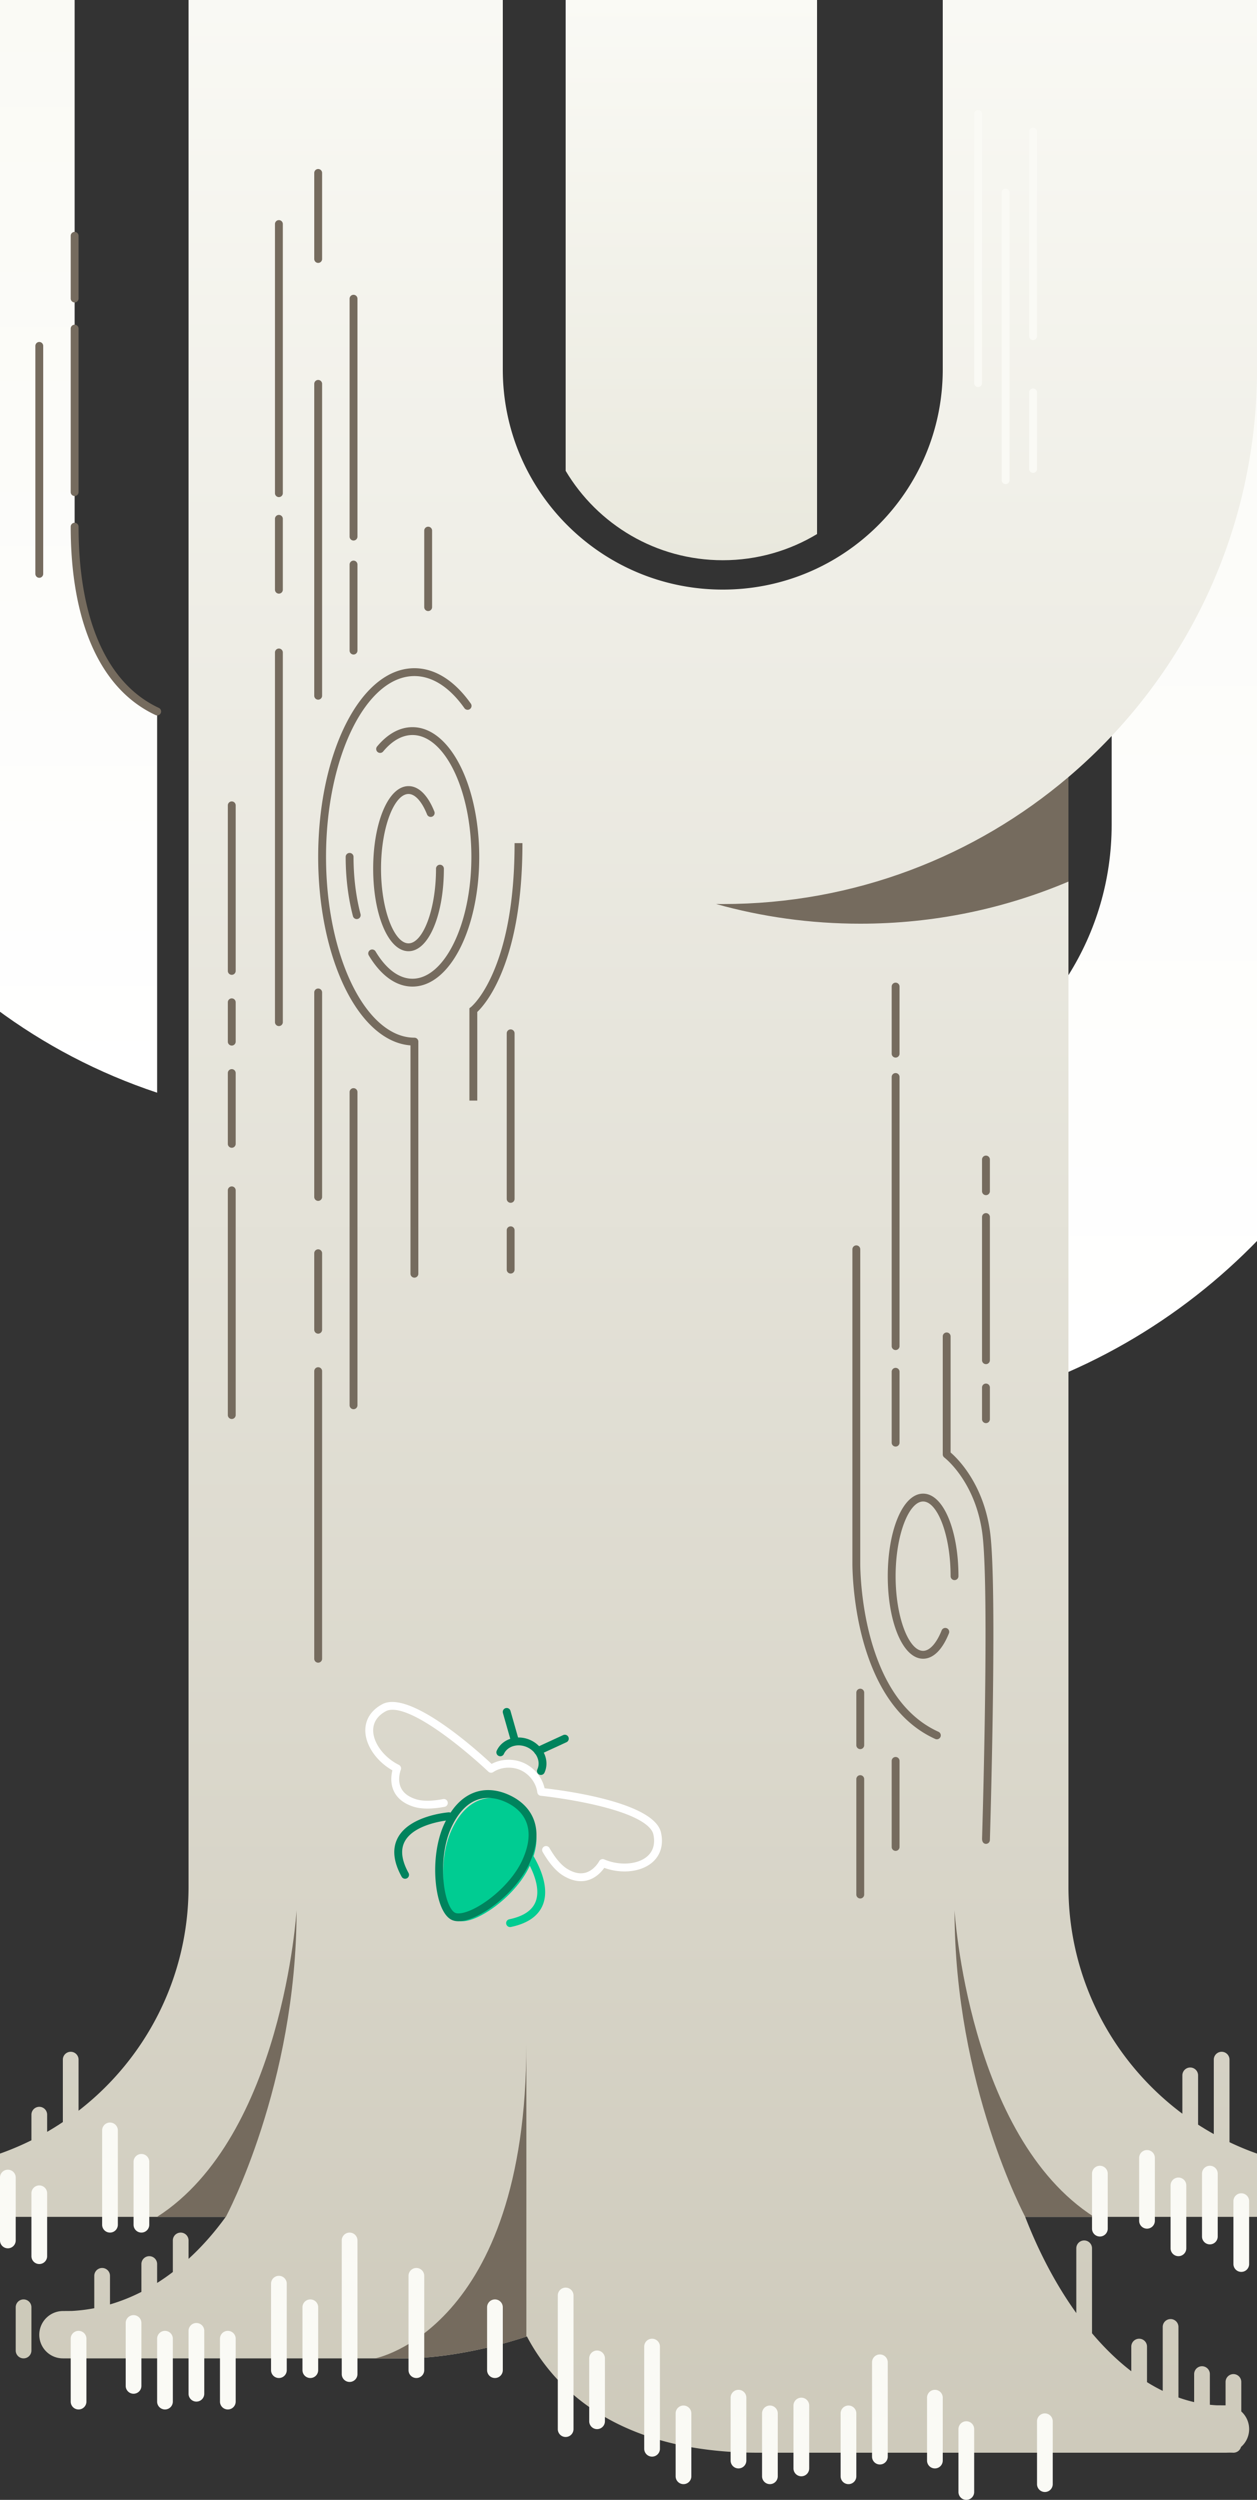 <svg xmlns="http://www.w3.org/2000/svg" width="320" height="636" viewBox="0 0 320 636">
    <rect x="0" y="0" width="320" height="636" fill="#333333" stroke="none"/>
    <defs>
        <linearGradient id="a" x1="50%" x2="50%" y1="0%" y2="100%">
            <stop offset="0%" stop-color="#FAFAF5"/>
            <stop offset="100%" stop-color="#FFF"/>
        </linearGradient>
        <linearGradient id="b" x1="50%" x2="50%" y1="0%" y2="100%">
            <stop offset="0%" stop-color="#FAFAF5"/>
            <stop offset="100%" stop-color="#CDC9BA"/>
        </linearGradient>
        <linearGradient id="c" x1="50%" x2="50%" y1="0%" y2="100%">
            <stop offset="0%" stop-color="#FAFAF5"/>
            <stop offset="100%" stop-color="#E9E8DD"/>
        </linearGradient>
    </defs>
    <g fill="none" fill-rule="evenodd">
        <path fill="url(#a)" d="M344 209.836V0h80v210.836c-.4 61.794-37.71 114.833-91 138.197V248.084c6.97-11.08 11-24.194 11-38.248z" transform="translate(-61)"/>
        <path fill="url(#b)" d="M370.704 611.938l2.296.017V606a2 2 0 0 1 4 0v7.509a6.035 6.035 0 0 1 2 4.491 5.99 5.99 0 0 1-2.072 4.535A2 2 0 0 1 375 624c-1.135-.047-1.56 0-1.996 0H254c-35.081 0-51.513-15.648-58.863-29.582C184.282 598.013 172.763 600 164 600H76.996A6.002 6.002 0 0 1 71 594a6.047 6.047 0 0 1 5.996-6.045l2.3-.017A42.458 42.458 0 0 0 85 587.24V579a2 2 0 0 1 4 0v7.274a46.108 46.108 0 0 0 8-3.19V576a2 2 0 0 1 4 0v4.81a54.565 54.565 0 0 0 4-2.782V570a2 2 0 0 1 4 0v4.686c3.412-3.112 6.582-6.699 9.465-10.686H37.004a5.982 5.982 0 0 1-4.05-1.573A2 2 0 0 1 29 562v-24a2 2 0 0 1 4 0v15.478a6.097 6.097 0 0 1 3.99-1.616L37 542a2 2 0 0 1 4 0v9.77l2.469-.057a72.286 72.286 0 0 0 1.531-.152V545a2 2 0 0 1 4 0v6.004c1.346-.225 2.68-.489 4-.788V535a2 2 0 0 1 4 0v14.186a71.51 71.51 0 0 0 12-4.67V538a2 2 0 0 1 4 0v4.368a72.03 72.03 0 0 0 4-2.492V524a2 2 0 0 1 4 0v12.996c17.032-13.168 28-33.801 28-56.996V96c.01-.329 0-96 0-96h80v94c0 30.928 25.072 56 56 56s56-25.072 56-56V0h80l-.004 95c-.296 41.147-18.865 77.95-47.996 102.695V480c0 23.645 11.398 44.629 29 57.755V528a2 2 0 0 1 4 0v12.533a71.977 71.977 0 0 0 4 2.403V524a2 2 0 0 1 4 0v21.003a71.474 71.474 0 0 0 18 5.826V538a2 2 0 0 1 4 0v13.443c.84.105 1.683.195 2.531.27l1.469.034V544a2 2 0 0 1 4 0v7.84c4.318.098 7 2.853 7 6.16 0 3.314-2.688 6-6.004 6h-83.01c3.467 8.962 7.873 17.323 13.014 24.474V572a2 2 0 0 1 4 0v21.611c3.125 3.699 6.47 6.956 10 9.662V597a2 2 0 0 1 4 0v9.049a44.095 44.095 0 0 0 4 2.218V592a2 2 0 0 1 4 0v17.954c1.317.47 2.651.863 4 1.174V604a2 2 0 0 1 4 0v7.801c.566.06 1.134.106 1.704.137z" transform="translate(-61)"/>
        <path fill="#756B5E" d="M272 197.695v26.59c-16.288 6.9-34.198 10.715-53 10.715-12.718 0-25.028-1.746-36.704-5.01.567.007 1.135.01 1.704.01 33.56 0 64.281-12.156 88-32.305zM134 594.463C123.186 598.03 111.727 600 103 600h-7.5s38.5-7.251 38.5-80v74.463zM57.5 564s18-33.5 18-78c0 0-3.5 57.5-35.5 78h17.5zM261 564s-18-33.5-18-78c0 0 3.5 57.5 35.5 78H261z"/>
        <g fill-rule="nonzero">
            <path fill="#CDCABA" d="M4 587v11a2 2 0 1 0 4 0v-11a2 2 0 1 0-4 0z"/>
            <path fill="#FAFAF5" d="M26 542v24a2 2 0 1 0 4 0v-24a2 2 0 1 0-4 0zM87 570v34a2 2 0 0 0 4 0v-34a2 2 0 0 0-4 0zM142 584v34a2 2 0 0 0 4 0v-34a2 2 0 0 0-4 0zM34 550v16a2 2 0 1 0 4 0v-16a2 2 0 1 0-4 0zM306 553v16a2 2 0 0 0 4 0v-16a2 2 0 0 0-4 0zM314 560v16a2 2 0 0 0 4 0v-16a2 2 0 0 0-4 0zM298 556v16a2 2 0 0 0 4 0v-16a2 2 0 0 0-4 0zM290 549v16a2 2 0 0 0 4 0v-16a2 2 0 0 0-4 0zM278 553v14a2 2 0 0 0 4 0v-14a2 2 0 0 0-4 0zM77 587v16a2 2 0 0 0 4 0v-16a2 2 0 0 0-4 0zM150 600v16a2 2 0 0 0 4 0v-16a2 2 0 0 0-4 0zM164 597v26a2 2 0 0 0 4 0v-26a2 2 0 0 0-4 0zM48 593v16a2 2 0 0 0 4 0v-16a2 2 0 0 0-4 0zM202 612v16a2 2 0 0 0 4 0v-16a2 2 0 0 0-4 0zM56 595v16a2 2 0 0 0 4 0v-16a2 2 0 0 0-4 0zM222 601v24a2 2 0 0 0 4 0v-24a2 2 0 0 0-4 0zM214 614v16a2 2 0 0 0 4 0v-16a2 2 0 0 0-4 0zM40 595v16a2 2 0 0 0 4 0v-16a2 2 0 0 0-4 0zM194 614v16a2 2 0 0 0 4 0v-16a2 2 0 0 0-4 0zM244 618v16a2 2 0 0 0 4 0v-16a2 2 0 0 0-4 0zM32 591v16a2 2 0 1 0 4 0v-16a2 2 0 1 0-4 0zM186 610v16a2 2 0 0 0 4 0v-16a2 2 0 0 0-4 0zM236 610v16a2 2 0 0 0 4 0v-16a2 2 0 0 0-4 0zM18 595v16a2 2 0 1 0 4 0v-16a2 2 0 1 0-4 0zM172 614v16a2 2 0 0 0 4 0v-16a2 2 0 0 0-4 0zM124 587v16a2 2 0 0 0 4 0v-16a2 2 0 0 0-4 0zM264 616v16a2 2 0 0 0 4 0v-16a2 2 0 0 0-4 0zM69 581v22a2 2 0 0 0 4 0v-22a2 2 0 0 0-4 0zM104 579v24a2 2 0 0 0 4 0v-24a2 2 0 0 0-4 0zM8 558v16a2 2 0 1 0 4 0v-16a2 2 0 1 0-4 0zM0 554v16a2 2 0 1 0 4 0v-16a2 2 0 1 0-4 0z"/>
        </g>
        <path fill="url(#a)" d="M.003 135L0 0h80v134c0 21.324 6 40 21 47v97C40.875 258.005.433 201.74.003 135z" transform="translate(-61)"/>
        <path fill="#756B5E" fill-rule="nonzero" d="M9 88.014v57.972c0 .56.448 1.014 1 1.014s1-.454 1-1.014V88.014c0-.56-.448-1.014-1-1.014s-1 .454-1 1.014zM18 60v15.943a1 1 0 0 0 2 0V60a1 1 0 0 0-2 0zM18 83.61v41.583a1 1 0 1 0 2 0V83.61a1 1 0 1 0-2 0zM18 134c0 23.711 7.186 41.19 21.577 47.906a1 1 0 1 0 .846-1.812C26.89 173.779 20 157.018 20 134a1 1 0 1 0-2 0z"/>
        <path fill="url(#c)" d="M269 0h-64v119.784c8.116 13.62 22.993 22.745 40 22.745 8.78 0 16.993-2.432 24-6.659V0z" transform="translate(-61)"/>
        <path fill="#FAFAF5" fill-rule="nonzero" d="M262 33.49v52.03a1 1 0 1 0 2 0V33.49a1 1 0 1 0-2 0zM262 99.843v19.46a1 1 0 1 0 2 0v-19.46a1 1 0 1 0-2 0zM248 29v68.469a1 1 0 1 0 2 0V29a1 1 0 1 0-2 0zM255 49v73.164a1 1 0 1 0 2 0V49a1 1 0 1 0-2 0z"/>
        <path fill="#756B5E" fill-rule="nonzero" d="M93.893 243.087C96.913 248.13 100.795 251 105 251c9.577 0 17-14.845 17-33s-7.423-33-17-33c-3.269 0-6.358 1.738-9 4.913a1 1 0 1 0 1.538 1.28c2.29-2.753 4.85-4.193 7.462-4.193 8.096 0 15 13.808 15 31s-6.904 31-15 31c-3.393 0-6.699-2.443-9.391-6.94a1 1 0 1 0-1.716 1.027zM88 218c0 5.318.64 10.457 1.849 15.076a1 1 0 1 0 1.935-.506C90.618 228.118 90 223.15 90 218a1 1 0 1 0-2 0z"/>
        <path fill="#756B5E" fill-rule="nonzero" d="M104.5 324.053a1 1 0 1 0 2 0V265a1 1 0 0 0-1-1c-1.808 0-3.591-.446-5.328-1.324C90.238 257.65 83 239.306 83 218c0-25.476 10.262-46 22.5-46 4.557 0 8.974 2.855 12.737 8.177a1 1 0 0 0 1.633-1.154c-4.106-5.808-9.08-9.023-14.37-9.023-13.72 0-24.5 21.561-24.5 48 0 21.979 7.512 41.02 18.269 46.46 1.695.858 3.447 1.364 5.231 1.501v58.092z"/>
        <path fill="#756B5E" fill-rule="nonzero" d="M110.575 206.46c-1.625-4.049-3.912-6.46-6.575-6.46-5.221 0-9 9.448-9 21s3.779 21 9 21 9-9.448 9-21a1 1 0 1 0-2 0c0 10.539-3.384 19-7 19s-7-8.461-7-19 3.384-19 7-19c1.628 0 3.365 1.832 4.719 5.206a1 1 0 0 0 1.856-.746zM239.719 414.794C238.365 418.168 236.628 420 235 420c-3.616 0-7-8.461-7-19s3.384-19 7-19 7 8.461 7 19a1 1 0 1 0 2 0c0-11.552-3.779-21-9-21s-9 9.448-9 21 3.779 21 9 21c2.663 0 4.95-2.411 6.575-6.46a1 1 0 0 0-1.856-.746zM80 252.49v52.03a1 1 0 0 0 2 0v-52.03a1 1 0 1 0-2 0zM89 277.843v79.677a1 1 0 0 0 2 0v-79.677a1 1 0 0 0-2 0z"/>
        <path fill="#756B5E" fill-rule="nonzero" d="M217 317.843v79.677c-.005.603.009 1.437.055 2.505a81.15 81.15 0 0 0 .417 5.369c.589 5.342 1.67 10.66 3.367 15.638 3.464 10.159 9.063 17.676 17.249 21.38a1 1 0 0 0 .824-1.823c-7.606-3.44-12.878-10.52-16.18-20.203-1.645-4.825-2.698-10.004-3.272-15.211a79.156 79.156 0 0 1-.407-5.236 48.896 48.896 0 0 1-.054-2.36l.001-79.736a1 1 0 0 0-2 0zM80 318.843v19.46a1 1 0 1 0 2 0v-19.46a1 1 0 0 0-2 0zM108 135v19.46a1 1 0 1 0 2 0V135a1 1 0 1 0-2 0zM80 348.843v73.164a1 1 0 1 0 2 0v-73.164a1 1 0 0 0-2 0zM58 302.843v57.166a1 1 0 1 0 2 0v-57.166a1 1 0 0 0-2 0zM58 273v18.009a1 1 0 1 0 2 0V273a1 1 0 1 0-2 0zM58 255v10.009a1 1 0 1 0 2 0V255a1 1 0 1 0-2 0zM129 313v10.009a1 1 0 1 0 2 0V313a1 1 0 1 0-2 0zM58 204.893v42.116a1 1 0 1 0 2 0v-42.116a1 1 0 1 0-2 0zM129 262.893v42.116a1 1 0 1 0 2 0v-42.116a1 1 0 1 0-2 0zM89 143.631v21.889a1 1 0 0 0 2 0V143.63a1 1 0 0 0-2 0zM227 448v21.888a1 1 0 1 0 2 0V448a1 1 0 1 0-2 0zM80 44v21.888a1 1 0 1 0 2 0V44a1 1 0 1 0-2 0zM218 430.631V444a1 1 0 1 0 2 0v-13.369a1 1 0 0 0-2 0zM218 452.631V482a1 1 0 1 0 2 0v-29.369a1 1 0 0 0-2 0zM250 309.631v36.424a1 1 0 1 0 2 0v-36.424a1 1 0 0 0-2 0zM70 57v68.469a1 1 0 1 0 2 0V57a1 1 0 1 0-2 0zM227 274v68.469a1 1 0 1 0 2 0V274a1 1 0 1 0-2 0zM70 132v18.028a1 1 0 1 0 2 0V132a1 1 0 1 0-2 0z"/>
        <path fill="#756B5E" fill-rule="nonzero" d="M227 349v18.028a1 1 0 1 0 2 0V349a1 1 0 1 0-2 0zM250 353v8.062a1 1 0 0 0 2 0V353a1 1 0 1 0-2 0zM250 295v8.062a1 1 0 0 0 2 0V295a1 1 0 1 0-2 0zM227 251v17.062a1 1 0 0 0 2 0V251a1 1 0 1 0-2 0zM242 340a1 1 0 1 0-2 0v30.01a1 1 0 0 0 .4.8c.063.048.197.155.392.326.336.292.713.65 1.122 1.072 1.177 1.217 2.357 2.709 3.462 4.482 2.255 3.623 3.89 7.93 4.635 12.957.775 5.233 1.007 18.755.815 37.927-.074 7.329-.207 15.148-.381 23.128a2424.78 2424.78 0 0 1-.435 17.04c-.026.881.407 1.342.96 1.36a1 1 0 0 0 1.03-.97 1157.421 1157.421 0 0 0 .139-4.888c.104-3.847.208-8.058.305-12.499.175-7.986.308-15.813.382-23.15.193-19.308-.039-32.857-.837-38.242-.786-5.305-2.518-9.87-4.916-13.72-1.181-1.898-2.45-3.5-3.721-4.815a19.632 19.632 0 0 0-1.352-1.285V340zM70 166v94.048a1 1 0 1 0 2 0V166a1 1 0 1 0-2 0zM89 76v60.52a1 1 0 0 0 2 0V76a1 1 0 1 0-2 0zM80 97.665v79.341a1 1 0 1 0 2 0V97.665a1 1 0 1 0-2 0zM123.082 255.69c1.4-1.775 2.79-4.078 4.081-6.97 3.654-8.181 5.837-19.429 5.837-34.22h-2c0 14.521-2.13 25.492-5.663 33.405-1.224 2.74-2.529 4.902-3.825 6.546a15.278 15.278 0 0 1-1.222 1.386 5.628 5.628 0 0 1-.406.375l-.384.3V280h2v-22.544c.409-.382.948-.963 1.582-1.766z"/>
        <path fill="#00835D" d="M137.703 451.57a.999.999 0 0 1-.907-1.418c.928-2.02-.227-4.545-2.576-5.625-2.349-1.075-5.016-.312-5.946 1.708a.999.999 0 1 1-1.816-.836c1.388-3.02 5.245-4.229 8.597-2.689 3.351 1.541 4.947 5.254 3.557 8.277a1 1 0 0 1-.909.582"/>
        <path fill="#00CC92" d="M129.858 490.27a1 1 0 0 1-.203-1.98c3.59-.748 5.847-2.259 6.707-4.495 1.901-4.939-3.224-12.048-3.275-12.12a1 1 0 0 1 1.614-1.18c.24.326 5.82 8.056 3.53 14.014-1.12 2.912-3.868 4.843-8.168 5.74a1.034 1.034 0 0 1-.205.02"/>
        <path fill="#FFF" d="M147.87 478.597c-1.463 0-2.986-.484-4.55-1.451-1.763-1.09-3.505-3.104-5.174-5.986a.999.999 0 1 1 1.731-1.001c1.502 2.592 3.014 4.37 4.494 5.286 1.694 1.048 3.27 1.38 4.685.993 2.257-.62 3.47-2.898 3.482-2.921.242-.461.8-.663 1.28-.46 3.835 1.637 8.4 1.347 10.852-.688 1.61-1.334 2.18-3.304 1.652-5.694-.348-1.575-2.713-4.635-14.637-7.432-7.023-1.648-13.942-2.37-14.01-2.375a1.002 1.002 0 0 1-.892-.876c-.28-2.334-1.97-4.593-4.205-5.621-2.233-1.026-5.048-.837-7.003.468a1 1 0 0 1-1.245-.106c-.05-.048-5.099-4.838-10.919-9.104-9.879-7.242-13.739-7.046-15.163-6.285-2.159 1.156-3.282 2.876-3.247 4.973.053 3.193 2.803 6.847 6.54 8.69a.999.999 0 0 1 .482 1.275c-.008.02-.95 2.429.051 4.55.625 1.326 1.904 2.303 3.801 2.907 1.665.53 3.997.522 6.936-.027a1 1 0 1 1 .366 1.967c-3.266.607-5.927.597-7.909-.034-2.457-.782-4.143-2.121-5.012-3.98-.946-2.02-.65-4.12-.359-5.265-4.037-2.286-6.834-6.317-6.896-10.05-.048-2.854 1.48-5.258 4.304-6.77 6.958-3.734 24.065 11.649 27.85 15.182 2.471-1.321 5.625-1.418 8.26-.207 2.633 1.21 4.614 3.669 5.22 6.404 5.14.578 27.935 3.57 29.64 11.284.691 3.125-.136 5.847-2.329 7.666-2.87 2.38-7.75 2.878-12.115 1.3-.68.966-2.078 2.554-4.224 3.152a6.458 6.458 0 0 1-1.738.236"/>
        <path fill="#00CC92" d="M134.85 474.721c-3.804 8.275-14.758 15.504-18.405 13.828-3.647-1.676-5.292-14.697-1.489-22.972 3.804-8.274 9.77-9.518 15.262-6.993 5.494 2.525 8.434 7.862 4.631 16.137"/>
        <path fill="#00835D" d="M124.268 457.422c-1.03 0-2.02.18-2.952.542-2.6 1.009-4.77 3.374-6.451 7.032-1.65 3.589-2.382 8.618-1.961 13.455.426 4.888 1.833 7.67 2.96 8.19 1.127.518 4.156-.227 8.142-3.086 3.946-2.83 7.285-6.662 8.935-10.251 1.68-3.657 2.063-6.845 1.137-9.475-.802-2.272-2.626-4.117-5.277-5.336-1.551-.713-3.08-1.071-4.533-1.071m-7.553 31.365c-.637 0-1.205-.108-1.687-.33-2.126-.976-3.665-4.652-4.116-9.832-.451-5.167.348-10.574 2.136-14.465 1.906-4.145 4.445-6.857 7.544-8.06 2.762-1.074 5.89-.874 9.045.577 3.153 1.449 5.34 3.692 6.326 6.488 1.106 3.136.7 6.828-1.206 10.975-1.787 3.889-5.371 8.016-9.585 11.04-3.267 2.344-6.276 3.607-8.457 3.607M131.05 443.756a1 1 0 0 1-.96-.726l-2.06-7.22a1 1 0 1 1 1.924-.549l2.06 7.22a1 1 0 0 1-.963 1.275M136.972 446.476a1 1 0 0 1-.42-1.908l6.82-3.139a1 1 0 0 1 .836 1.817l-6.82 3.138a.986.986 0 0 1-.416.092"/>
        <path fill="#00835D" d="M103.126 477.981a1 1 0 0 1-.877-.518c-2.12-3.846-2.444-7.188-.963-9.934 3.032-5.618 12.532-6.417 12.936-6.448.565-.03 1.032.37 1.074.92a1.001 1.001 0 0 1-.919 1.074c-.088.007-8.82.747-11.332 5.407-1.136 2.108-.815 4.806.956 8.017a.999.999 0 0 1-.875 1.482"/>
    </g>
</svg>
